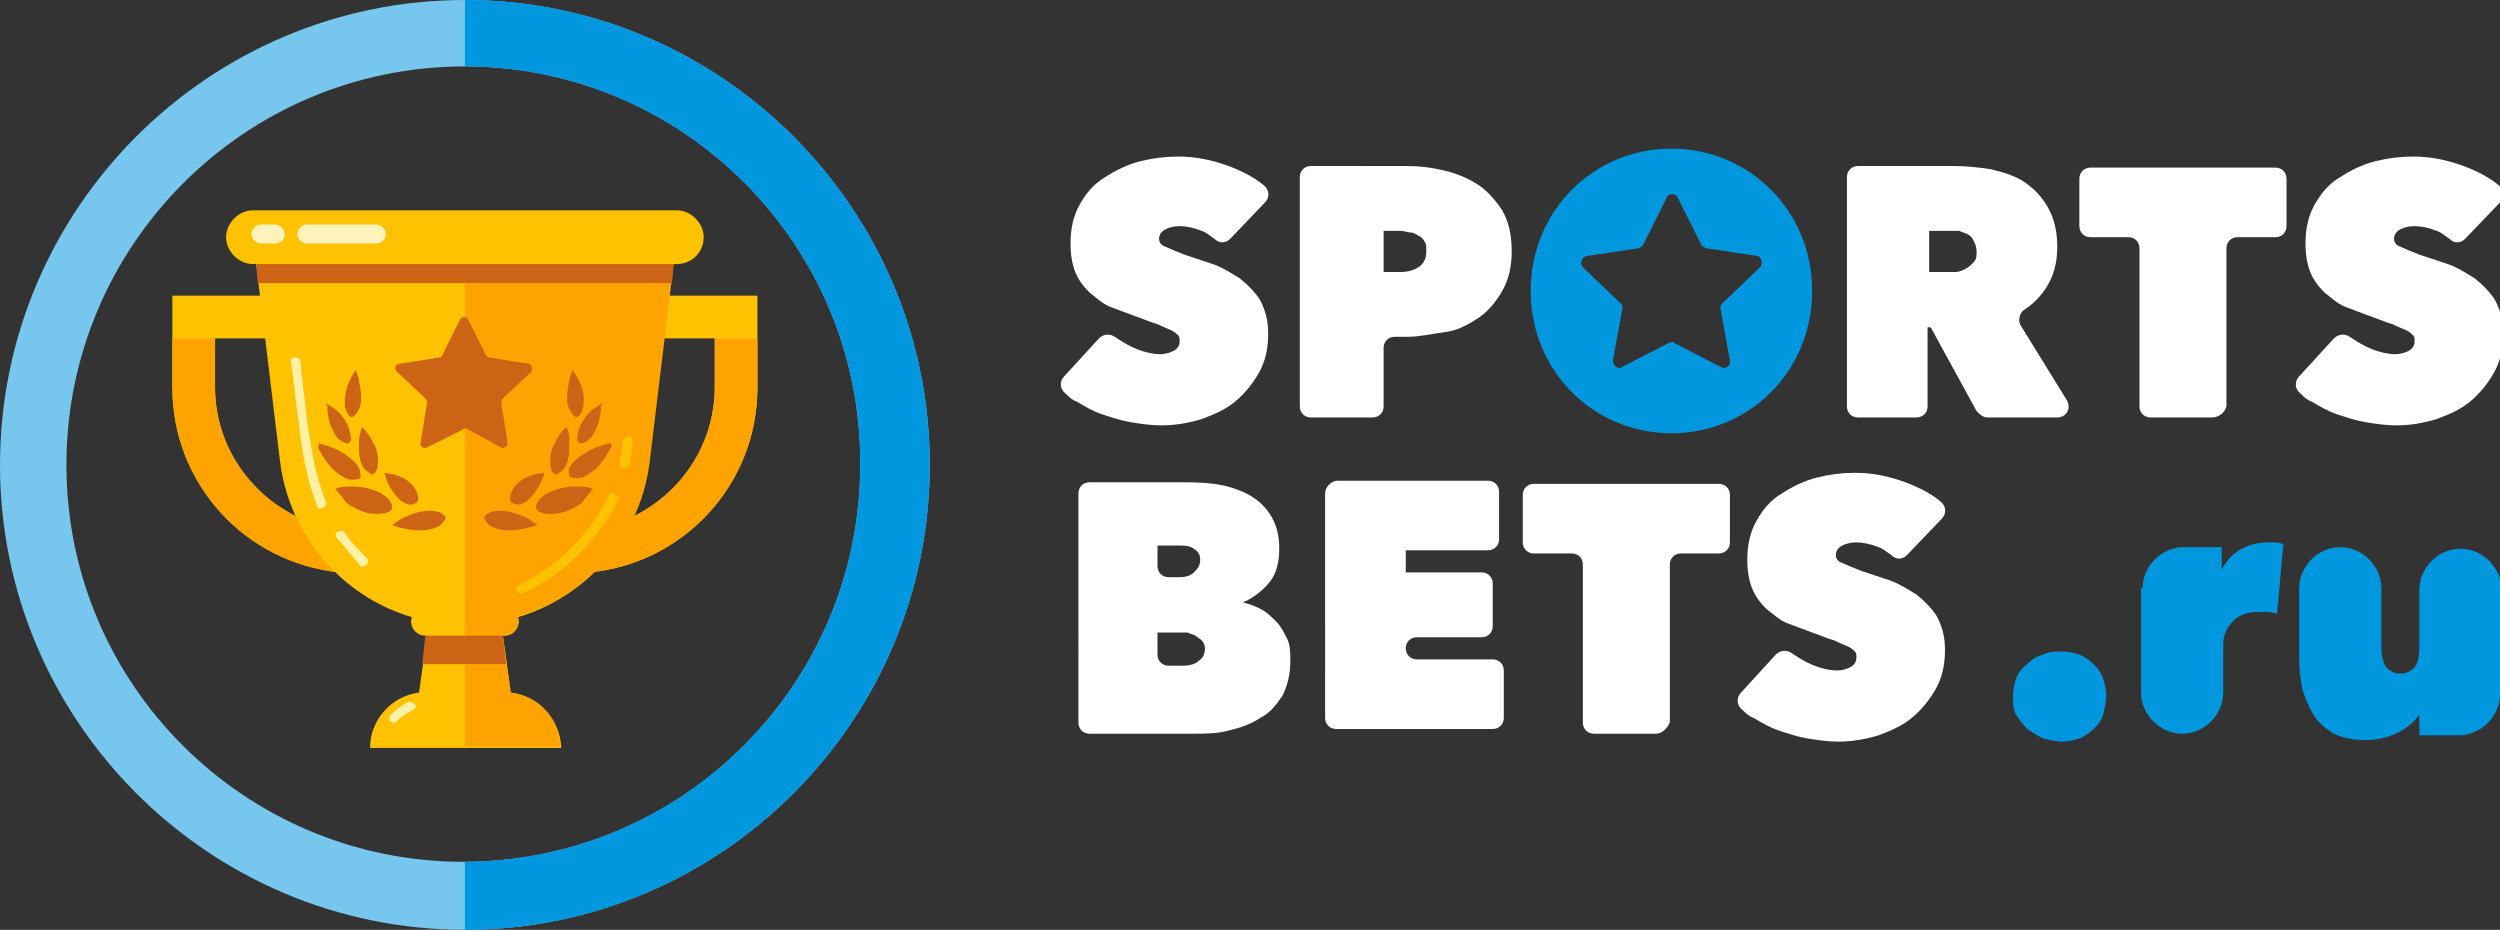 <svg version="1.1"
	 xmlns="http://www.w3.org/2000/svg" xmlns:xlink="http://www.w3.org/1999/xlink" xmlns:a="http://ns.adobe.com/AdobeSVGViewerExtensions/3.0/"
	 x="0px" y="0px" width="158.1px" height="58.8px" viewBox="0 0 158.1 58.8" style="enable-background:new 0 0 158.1 58.8;"
	 xml:space="preserve">
<rect x="0" y="0" width="158.1" height="58.8" fill="#333333" stroke="none"/>
<style type="text/css">
	.st0{fill:#FFC200;}
	.st1{fill:#FFA300;}
	.st2{fill:#CC6315;}
	.st3{fill:#FFF0A4;}
	.st4{fill:#FFF2BB;}
	.st5{fill:#76C6ED;}
	.st6{clip-path:url(#SVGID_2_);}
	.st7{fill:#0097DF;}
	.st8{fill:#FFFFFF;}
	.st9{clip-path:url(#SVGID_4_);}
</style>
<defs>
</defs>
<g>
	<g>
		<g>
			<g>
				<path class="st0" d="M21.5,33.5c-4.4-0.6-7.9-4.4-7.9-9v-3.1h7.9v-2.7H10.9v5.8c0,6.1,4.6,11.1,10.6,11.7V33.5z"/>
				<path class="st1" d="M10.9,21.4v3.1c0,6.1,4.6,11.1,10.6,11.7v-2.7c-4.4-0.6-7.9-4.4-7.9-9v-3.1H10.9z"/>
				<path class="st0" d="M37.3,33.5c4.4-0.6,7.9-4.4,7.9-9v-3.1h-7.9v-2.7h10.6v5.8c0,6.1-4.6,11.1-10.6,11.7V33.5z"/>
				<path class="st1" d="M47.9,21.4v3.1c0,6.1-4.6,11.1-10.6,11.7v-2.7c4.4-0.6,7.9-4.4,7.9-9v-3.1H47.9z"/>
				<path class="st0" d="M32.3,43.8l-0.5-3.6h0.1c0.5,0,0.9-0.4,0.9-0.9c0-0.5-0.4-0.9-0.9-0.9h-5c-0.5,0-0.9,0.4-0.9,0.9
					c0,0.5,0.4,0.9,0.9,0.9H27l-0.5,3.6c-1.7,0.2-3.1,1.7-3.1,3.5v0h12.1v0C35.4,45.4,34,44,32.3,43.8z"/>
				<path class="st0" d="M29.5,39.5h-0.2c-5.9,0-10.9-4.5-11.6-10.4l-1.5-12.4l0.1,0c0.5-0.1,25.7-0.1,26.1,0l0.1,0l-1.5,12.4
					C40.4,35,35.4,39.5,29.5,39.5z"/>
				<path class="st1" d="M42.6,16.7l-0.1,0c-4.5,0-8.7-0.1-13.1-0.1v22.9h0.1c1,0,2-0.1,2.9-0.4c0.2-0.1,0.4-0.1,0.6-0.2
					c0.3-0.1,0.5-0.2,0.8-0.3c3.9-1.5,6.8-5.1,7.3-9.5L42.6,16.7z"/>
				<path class="st1" d="M32.3,43.8l-0.5-3.6h0.1c0.5,0,0.9-0.4,0.9-0.9c0-0.5-0.4-0.9-0.9-0.9h-2.5v8.8h6v0
					C35.4,45.4,34,44,32.3,43.8z"/>
				<polygon class="st2" points="32,42 31.8,40.2 26.9,40.2 26.7,42 				"/>
				<g>
					<path class="st3" d="M20.6,31.7c-0.7-1.7-0.9-3.4-1.2-5.2c-0.1-1.2-0.3-2.4-0.4-3.6c0-0.4-0.7-0.4-0.6,0
						c0.2,1.3,0.3,2.6,0.5,3.9c0.2,1.8,0.5,3.6,1.2,5.3C20.2,32.3,20.8,32,20.6,31.7L20.6,31.7z"/>
				</g>
				<g>
					<path class="st3" d="M23.2,35.3c-0.5-0.5-1-1-1.4-1.6c-0.2-0.3-0.8,0-0.5,0.3c0.5,0.6,1,1.2,1.5,1.8C23,36,23.5,35.5,23.2,35.3
						L23.2,35.3z"/>
				</g>
				<g>
					<path class="st0" d="M38.5,31.3c-1.2,2.5-3.2,4.5-5.7,5.7c-0.4,0.2,0,0.7,0.3,0.5c2.6-1.2,4.7-3.3,6-5.9
						C39.2,31.3,38.6,31,38.5,31.3L38.5,31.3z"/>
				</g>
				<g>
					<path class="st0" d="M39.4,27.9c0,0.4-0.1,0.8-0.2,1.3c-0.1,0.4,0.5,0.6,0.6,0.2c0.1-0.5,0.2-1,0.2-1.4
						C40.1,27.5,39.5,27.5,39.4,27.9L39.4,27.9z"/>
				</g>
				<g>
					<path class="st3" d="M25.8,44.4c-0.4,0.2-0.8,0.5-1.1,0.8c-0.3,0.3,0.2,0.7,0.4,0.4c0.3-0.3,0.6-0.5,1-0.7
						C26.5,44.8,26.2,44.3,25.8,44.4L25.8,44.4z"/>
				</g>
			</g>
			<path class="st2" d="M42.6,16.6l-0.1,1.3H16.3l-0.1-1.3l0.1,0c0.4-0.1,25.8-0.1,26.2,0L42.6,16.6z"/>
			<path class="st0" d="M42.8,16.7H16c-0.9,0-1.7-0.8-1.7-1.7l0,0c0-0.9,0.8-1.7,1.7-1.7h26.8c0.9,0,1.7,0.8,1.7,1.7l0,0
				C44.5,16,43.7,16.7,42.8,16.7z"/>
			<path class="st4" d="M17.4,15.4h-0.9c-0.3,0-0.6-0.3-0.6-0.6l0,0c0-0.3,0.3-0.6,0.6-0.6h0.9c0.3,0,0.6,0.3,0.6,0.6l0,0
				C18,15.2,17.7,15.4,17.4,15.4z"/>
			<path class="st4" d="M23.8,15.4h-4.4c-0.3,0-0.6-0.3-0.6-0.6l0,0c0-0.3,0.3-0.6,0.6-0.6h4.4c0.3,0,0.6,0.3,0.6,0.6l0,0
				C24.4,15.2,24.1,15.4,23.8,15.4z"/>
		</g>
		<g>
			<g>
				<g id="_x35_2CFjl_4_">
					<g>
						<path class="st2" d="M37.5,30.9c-0.1,0-0.3-0.1-0.4-0.1c-0.9-0.1-1.7,0-2.5,0.4c-0.3,0.2-0.6,0.4-0.7,0.8c0,0.1,0,0.2,0.1,0.3
							c0.3,0.2,0.6,0.2,0.9,0.2c0.7,0,1.3-0.3,1.9-0.7C36.9,31.6,37.2,31.3,37.5,30.9C37.5,31,37.5,31,37.5,30.9z"/>
						<path class="st2" d="M34,33.2c-0.2-0.1-0.4-0.3-0.6-0.4c-0.6-0.3-1.2-0.5-1.8-0.5c-0.4,0-0.7,0.1-0.9,0.3
							c-0.1,0.1-0.1,0.2,0,0.3c0.2,0.4,0.6,0.5,1,0.6C32.3,33.6,33.1,33.5,34,33.2C33.9,33.2,34,33.2,34,33.2z"/>
						<path class="st2" d="M38.6,28c-0.2,0.1-0.4,0.1-0.6,0.2c-0.7,0.2-1.3,0.6-1.8,1.1C36,29.5,35.9,29.7,36,30
							c0,0.1,0,0.2,0.2,0.2c0.4,0.1,0.7,0,1-0.2c0.7-0.4,1.1-1.1,1.5-1.8C38.6,28.1,38.6,28.1,38.6,28z"/>
						<path class="st2" d="M34.4,29.9C34.4,29.8,34.4,29.8,34.4,29.9c-0.9,0.1-1.6,0.4-2,1.1c-0.1,0.2-0.2,0.5-0.1,0.7
							c0,0.1,0.1,0.1,0.1,0.1c0.3,0.2,0.6,0.1,0.9-0.1c0.4-0.3,0.7-0.8,0.9-1.2C34.3,30.3,34.4,30.1,34.4,29.9z"/>
						<path class="st2" d="M36.2,23.4c-0.1,0.3-0.2,0.5-0.2,0.7c-0.1,0.5-0.2,1-0.1,1.5c0.1,0.3,0.2,0.5,0.4,0.7
							c0.1,0.1,0.2,0.1,0.3,0c0.2-0.2,0.3-0.5,0.3-0.8C37,24.8,36.7,24.1,36.2,23.4C36.3,23.5,36.3,23.4,36.2,23.4z"/>
						<path class="st2" d="M35.8,27c-0.3,0.3-0.5,0.6-0.7,1c-0.2,0.3-0.3,0.7-0.3,1.1c0,0.3,0,0.6,0.2,0.8c0.1,0.1,0.1,0.1,0.2,0.1
							c0.2-0.1,0.4-0.3,0.5-0.4c0.3-0.5,0.3-1,0.3-1.5C36,27.6,36,27.3,35.8,27C35.9,27,35.9,27,35.8,27z"/>
						<path class="st2" d="M38.1,25.5c-0.2,0.1-0.3,0.2-0.5,0.3c-0.4,0.3-0.7,0.7-0.9,1.1c-0.1,0.3-0.2,0.6-0.2,0.9
							c0.1,0.2,0.1,0.3,0.4,0.2c0.3-0.1,0.6-0.4,0.7-0.7c0.3-0.5,0.4-1.1,0.4-1.7C38.1,25.6,38.1,25.6,38.1,25.5z"/>
					</g>
				</g>
				<g id="_x35_2CFjl_3_">
					<g>
						<path class="st2" d="M21.2,30.9c0.1,0,0.3-0.1,0.4-0.1c0.9-0.1,1.7,0,2.5,0.4c0.3,0.2,0.6,0.4,0.7,0.8c0,0.1,0,0.2-0.1,0.3
							c-0.3,0.2-0.6,0.2-0.9,0.2c-0.7,0-1.3-0.3-1.9-0.7C21.8,31.6,21.5,31.3,21.2,30.9C21.2,31,21.2,31,21.2,30.9z"/>
						<path class="st2" d="M24.8,33.2c0.2-0.1,0.4-0.3,0.6-0.4c0.6-0.3,1.2-0.5,1.8-0.5c0.4,0,0.7,0.1,0.9,0.3
							c0.1,0.1,0.1,0.2,0,0.3c-0.2,0.4-0.6,0.5-1,0.6C26.4,33.6,25.6,33.5,24.8,33.2C24.8,33.2,24.8,33.2,24.8,33.2z"/>
						<path class="st2" d="M20.1,28c0.2,0.1,0.4,0.1,0.6,0.2c0.7,0.2,1.3,0.6,1.8,1.1c0.2,0.2,0.3,0.5,0.3,0.8c0,0.1,0,0.2-0.2,0.2
							c-0.4,0.1-0.7,0-1-0.2c-0.7-0.4-1.1-1.1-1.5-1.8C20.2,28.1,20.2,28.1,20.1,28z"/>
						<path class="st2" d="M24.3,29.9C24.4,29.8,24.4,29.8,24.3,29.9c0.9,0.1,1.6,0.4,2,1.1c0.1,0.2,0.2,0.5,0.1,0.7
							c0,0.1-0.1,0.1-0.1,0.1c-0.3,0.2-0.6,0.1-0.9-0.1c-0.4-0.3-0.7-0.8-0.9-1.2C24.4,30.3,24.4,30.1,24.3,29.9z"/>
						<path class="st2" d="M22.5,23.4c0.1,0.3,0.2,0.5,0.2,0.7c0.1,0.5,0.2,1,0.1,1.5c-0.1,0.3-0.2,0.5-0.4,0.7
							c-0.1,0.1-0.2,0.1-0.3,0c-0.2-0.2-0.3-0.5-0.3-0.8C21.8,24.8,22,24.1,22.5,23.4C22.5,23.5,22.5,23.4,22.5,23.4z"/>
						<path class="st2" d="M22.9,27c0.3,0.3,0.5,0.6,0.7,1c0.2,0.3,0.3,0.7,0.3,1.1c0,0.3,0,0.6-0.2,0.8c-0.1,0.1-0.1,0.1-0.2,0.1
							c-0.2-0.1-0.4-0.3-0.5-0.4c-0.3-0.5-0.3-1-0.3-1.5C22.7,27.6,22.8,27.3,22.9,27C22.9,27,22.9,27,22.9,27z"/>
						<path class="st2" d="M20.6,25.5c0.2,0.1,0.3,0.2,0.5,0.3c0.4,0.3,0.7,0.7,0.9,1.1c0.1,0.3,0.2,0.6,0.2,0.9
							c-0.1,0.2-0.1,0.3-0.4,0.2c-0.3-0.1-0.6-0.4-0.7-0.7c-0.3-0.5-0.4-1.1-0.4-1.7C20.6,25.6,20.6,25.6,20.6,25.5z"/>
					</g>
				</g>
			</g>
			<path class="st2" d="M29.2,27.2L27,28.3c-0.2,0.1-0.5-0.1-0.4-0.3l0.4-2.5c0-0.1,0-0.2-0.1-0.3l-1.8-1.7
				c-0.2-0.2-0.1-0.5,0.2-0.5l2.5-0.4c0.1,0,0.2-0.1,0.2-0.2l1.1-2.2c0.1-0.2,0.4-0.2,0.5,0l1.1,2.2c0,0.1,0.1,0.1,0.2,0.2l2.5,0.4
				c0.2,0,0.3,0.3,0.2,0.5l-1.8,1.7c-0.1,0.1-0.1,0.2-0.1,0.3l0.4,2.5c0,0.2-0.2,0.4-0.4,0.3l-2.2-1.2
				C29.4,27.1,29.3,27.1,29.2,27.2z"/>
		</g>
	</g>
	<g>
		<g>
			<path class="st5" d="M29.4,58.8C13.2,58.8,0,45.6,0,29.4S13.2,0,29.4,0s29.4,13.2,29.4,29.4S45.6,58.8,29.4,58.8z M29.4,4.2
				C15.5,4.2,4.2,15.5,4.2,29.4c0,13.9,11.3,25.1,25.1,25.1c13.9,0,25.1-11.3,25.1-25.1C54.5,15.5,43.2,4.2,29.4,4.2z"/>
		</g>
		<g>
			<defs>
				<rect id="SVGID_1_" x="29.4" width="29.4" height="58.8"/>
			</defs>
			<clipPath id="SVGID_2_">
				<use xlink:href="#SVGID_1_"  style="overflow:visible;"/>
			</clipPath>
			<g class="st6">
				<path class="st7" d="M29.4,58.8C13.2,58.8,0,45.6,0,29.4S13.2,0,29.4,0s29.4,13.2,29.4,29.4S45.6,58.8,29.4,58.8z M29.4,4.2
					C15.5,4.2,4.2,15.5,4.2,29.4c0,13.9,11.3,25.1,25.1,25.1c13.9,0,25.1-11.3,25.1-25.1C54.5,15.5,43.2,4.2,29.4,4.2z"/>
			</g>
		</g>
	</g>
</g>
<path class="st7" d="M105.7,9.4c-4.9,0-8.9,3.9-8.9,9s4,9,8.9,9c4.9,0,8.9-3.9,8.9-9S110.6,9.4,105.7,9.4z M111.3,16.9l-2.4,2.3
	c-0.1,0.1-0.1,0.2-0.1,0.3l0.6,3.3c0.1,0.3-0.3,0.6-0.6,0.4l-2.9-1.5c-0.1-0.1-0.2-0.1-0.4,0l-2.9,1.5c-0.3,0.2-0.6-0.1-0.6-0.4
	l0.6-3.3c0-0.1,0-0.3-0.1-0.3l-2.4-2.3c-0.2-0.2-0.1-0.6,0.2-0.7l3.3-0.5c0.1,0,0.2-0.1,0.3-0.2l1.5-3c0.1-0.3,0.6-0.3,0.7,0l1.5,3
	c0.1,0.1,0.2,0.2,0.3,0.2l3.3,0.5C111.4,16.3,111.5,16.7,111.3,16.9z"/>
<g>
	<path class="st8" d="M73.4,26.9c-0.6,0-1.3-0.1-1.9-0.2c-0.6-0.1-1.2-0.3-1.8-0.5c-0.6-0.2-1.1-0.5-1.6-0.8
		c-0.3-0.1-0.5-0.3-0.7-0.5c-0.4-0.3-0.4-0.8-0.1-1.1l2.2-2.4c0.3-0.3,0.7-0.3,1-0.1c0.3,0.2,0.6,0.4,1,0.6c0.6,0.3,1.3,0.5,1.9,0.5
		c0.3,0,0.6-0.1,0.8-0.2c0.2-0.1,0.4-0.3,0.4-0.6c0-0.2,0-0.3-0.1-0.4c-0.1-0.1-0.2-0.2-0.4-0.3c-0.2-0.1-0.5-0.2-0.9-0.4
		c-0.4-0.1-0.8-0.3-1.4-0.5c-0.5-0.2-1.1-0.4-1.6-0.6c-0.5-0.2-0.9-0.6-1.3-0.9c-0.4-0.4-0.7-0.8-0.9-1.3c-0.2-0.5-0.3-1.1-0.3-1.8
		c0-1,0.2-1.8,0.6-2.5s0.9-1.3,1.6-1.7c0.6-0.4,1.4-0.8,2.2-1c0.8-0.2,1.6-0.3,2.4-0.3c1.1,0,2.1,0.2,3.2,0.6
		c0.8,0.3,1.6,0.7,2.2,1.2c0.4,0.3,0.4,0.8,0.1,1.1l-2.2,2.3c-0.3,0.3-0.7,0.3-1,0c-0.3-0.2-0.5-0.4-0.8-0.5c-0.5-0.2-1-0.3-1.4-0.3
		c-0.4,0-0.7,0.1-0.9,0.2c-0.2,0.1-0.4,0.3-0.4,0.6c0,0.2,0.1,0.4,0.4,0.5c0.2,0.1,0.7,0.3,1.2,0.5c0.6,0.2,1.2,0.4,1.8,0.6
		c0.6,0.2,1.2,0.6,1.7,0.9c0.5,0.4,1,0.9,1.3,1.4c0.3,0.6,0.5,1.2,0.5,2.1c0,1-0.2,1.8-0.6,2.5c-0.4,0.7-0.9,1.3-1.5,1.8
		c-0.6,0.5-1.3,0.8-2.1,1.1C75,26.8,74.2,26.9,73.4,26.9z"/>
	<path class="st8" d="M87.5,22v3.7c0,0.4-0.3,0.7-0.7,0.7h-3.9c-0.4,0-0.7-0.3-0.7-0.7V11.2c0-0.4,0.3-0.7,0.7-0.7H89
		c0.8,0,1.6,0.1,2.4,0.3c0.8,0.2,1.5,0.5,2.1,0.9c0.6,0.4,1.1,1,1.5,1.6c0.4,0.7,0.6,1.5,0.6,2.6c0,1-0.2,1.8-0.6,2.5
		c-0.4,0.7-0.9,1.3-1.5,1.7s-1.3,0.8-2.1,0.9s-1.6,0.3-2.4,0.3h-0.8C87.8,21.3,87.5,21.6,87.5,22z M87.5,14.6v2.6h1.1
		c0.4,0,0.8-0.1,1.1-0.3s0.5-0.5,0.5-1c0-0.3,0-0.5-0.1-0.6c-0.1-0.2-0.2-0.3-0.4-0.4c-0.2-0.1-0.3-0.2-0.5-0.2
		c-0.2,0-0.4-0.1-0.6-0.1H87.5z"/>
	<path class="st8" d="M116.8,11.2c0-0.4,0.3-0.7,0.7-0.7h6.1c0.8,0,1.6,0.1,2.3,0.2c0.8,0.2,1.5,0.4,2.1,0.8
		c0.6,0.4,1.1,0.9,1.5,1.6c0.4,0.7,0.6,1.5,0.6,2.5c0,1-0.2,1.8-0.7,2.6c-0.4,0.6-0.8,1-1.4,1.4c-0.3,0.2-0.4,0.7-0.2,1l2.9,4.7
		c0.3,0.5,0,1.1-0.6,1.1h-4.4c-0.3,0-0.5-0.2-0.7-0.4l-2.9-5.3h-0.2v5c0,0.4-0.3,0.7-0.7,0.7h-3.7c-0.4,0-0.7-0.3-0.7-0.7V11.2z
		 M122,17.2h1.1c0.2,0,0.4,0,0.6,0c0.2,0,0.4-0.1,0.6-0.2s0.3-0.2,0.5-0.4s0.2-0.4,0.2-0.7c0-0.3-0.1-0.5-0.2-0.7
		c-0.1-0.2-0.2-0.3-0.4-0.4c-0.2-0.1-0.3-0.1-0.5-0.2c-0.2,0-0.4,0-0.5,0H122V17.2z"/>
	<path class="st8" d="M139.9,26.4H136c-0.4,0-0.7-0.3-0.7-0.7v-10c0-0.4-0.3-0.7-0.7-0.7h-2.4c-0.4,0-0.7-0.3-0.7-0.7v-3
		c0-0.4,0.3-0.7,0.7-0.7h11.7c0.4,0,0.7,0.3,0.7,0.7v3c0,0.4-0.3,0.7-0.7,0.7h-2.4c-0.4,0-0.7,0.3-0.7,0.7v10
		C140.7,26.1,140.3,26.4,139.9,26.4z"/>
	<path class="st8" d="M151.5,26.9c-0.6,0-1.3-0.1-1.9-0.2c-0.6-0.1-1.2-0.3-1.8-0.5c-0.6-0.2-1.1-0.5-1.6-0.8
		c-0.3-0.1-0.5-0.3-0.7-0.5c-0.4-0.3-0.4-0.8-0.1-1.1l2.2-2.4c0.3-0.3,0.7-0.3,1-0.1c0.3,0.2,0.6,0.4,1,0.6c0.6,0.3,1.3,0.5,1.9,0.5
		c0.3,0,0.6-0.1,0.8-0.2c0.2-0.1,0.4-0.3,0.4-0.6c0-0.2,0-0.3-0.1-0.4c-0.1-0.1-0.2-0.2-0.4-0.3c-0.2-0.1-0.5-0.2-0.9-0.4
		c-0.4-0.1-0.8-0.3-1.4-0.5c-0.5-0.2-1.1-0.4-1.6-0.6c-0.5-0.2-0.9-0.6-1.3-0.9c-0.4-0.4-0.7-0.8-0.9-1.3c-0.2-0.5-0.3-1.1-0.3-1.8
		c0-1,0.2-1.8,0.6-2.5s0.9-1.3,1.6-1.7c0.6-0.4,1.4-0.8,2.2-1c0.8-0.2,1.6-0.3,2.4-0.3c1.1,0,2.1,0.2,3.2,0.6
		c0.8,0.3,1.6,0.7,2.2,1.2c0.4,0.3,0.4,0.8,0.1,1.1l-2.2,2.3c-0.3,0.3-0.7,0.3-1,0c-0.3-0.2-0.5-0.4-0.8-0.5c-0.5-0.2-1-0.3-1.4-0.3
		c-0.4,0-0.7,0.1-0.9,0.2c-0.2,0.1-0.4,0.3-0.4,0.6c0,0.2,0.1,0.4,0.4,0.5c0.2,0.1,0.7,0.3,1.2,0.5c0.6,0.2,1.2,0.4,1.8,0.6
		c0.6,0.2,1.2,0.6,1.7,0.9c0.5,0.4,1,0.9,1.3,1.4c0.3,0.6,0.5,1.2,0.5,2.1c0,1-0.2,1.8-0.6,2.5c-0.4,0.7-0.9,1.3-1.5,1.8
		c-0.6,0.5-1.3,0.8-2.1,1.1C153.1,26.8,152.3,26.9,151.5,26.9z"/>
	<path class="st8" d="M78.6,38.1c0.4,0.1,0.7,0.2,1.1,0.4c0.4,0.2,0.7,0.5,1,0.8c0.3,0.3,0.5,0.7,0.7,1.1c0.2,0.4,0.2,0.9,0.2,1.4
		c0,0.9-0.2,1.6-0.5,2.2c-0.4,0.6-0.8,1.1-1.4,1.4c-0.6,0.4-1.2,0.6-2,0.8c-0.7,0.2-1.5,0.2-2.3,0.2h-6.5c-0.4,0-0.7-0.3-0.7-0.7
		V31.2c0-0.4,0.3-0.7,0.7-0.7h5.8c0.6,0,1.3,0,2.1,0.1c0.7,0.1,1.4,0.3,2,0.6c0.6,0.3,1.1,0.7,1.5,1.3c0.4,0.6,0.6,1.3,0.6,2.2
		c0,0.9-0.2,1.6-0.6,2.1S79.3,37.8,78.6,38.1L78.6,38.1z M73.2,34.6v1.2c0,0.4,0.3,0.7,0.7,0.7h0.7c0.4,0,0.7-0.1,0.9-0.3
		c0.2-0.2,0.4-0.4,0.4-0.8c0-0.3-0.1-0.5-0.4-0.7s-0.6-0.2-1-0.2H73.2z M73.2,40v1.4c0,0.4,0.3,0.7,0.7,0.7h0.9c0.4,0,0.8-0.1,1-0.3
		c0.3-0.2,0.4-0.5,0.4-0.8c0-0.2-0.1-0.4-0.2-0.5c-0.1-0.1-0.3-0.2-0.4-0.3c-0.2-0.1-0.3-0.1-0.5-0.2c-0.2,0-0.4,0-0.5,0H73.2z"/>
	<path class="st8" d="M84.6,30.4h9.5c0.4,0,0.7,0.3,0.7,0.7v3c0,0.4-0.3,0.7-0.7,0.7h-5.2v1.4h4.8c0.4,0,0.7,0.3,0.7,0.7v2.7
		c0,0.4-0.3,0.7-0.7,0.7h-4.1c-0.4,0-0.7,0.3-0.7,0.7l0,0c0,0.4,0.3,0.7,0.7,0.7h4.8c0.4,0,0.7,0.3,0.7,0.7v3c0,0.4-0.3,0.7-0.7,0.7
		h-9.9c-0.4,0-0.7-0.3-0.7-0.7V31.2C83.8,30.8,84.2,30.4,84.6,30.4z"/>
	<path class="st8" d="M104.7,46.4h-3.9c-0.4,0-0.7-0.3-0.7-0.7v-10c0-0.4-0.3-0.7-0.7-0.7h-2.4c-0.4,0-0.7-0.3-0.7-0.7v-3
		c0-0.4,0.3-0.7,0.7-0.7h11.7c0.4,0,0.7,0.3,0.7,0.7v3c0,0.4-0.3,0.7-0.7,0.7h-2.4c-0.4,0-0.7,0.3-0.7,0.7v10
		C105.4,46.1,105.1,46.4,104.7,46.4z"/>
	<path class="st8" d="M116.2,46.9c-0.6,0-1.3-0.1-1.9-0.2c-0.6-0.1-1.2-0.3-1.8-0.5c-0.6-0.2-1.1-0.5-1.6-0.8
		c-0.3-0.1-0.5-0.3-0.7-0.5c-0.4-0.3-0.4-0.8-0.1-1.1l2.2-2.4c0.3-0.3,0.7-0.3,1-0.1c0.3,0.2,0.6,0.4,1,0.6c0.6,0.3,1.3,0.5,1.9,0.5
		c0.3,0,0.6-0.1,0.8-0.2c0.2-0.1,0.4-0.3,0.4-0.6c0-0.2,0-0.3-0.1-0.4c-0.1-0.1-0.2-0.2-0.4-0.3c-0.2-0.1-0.5-0.2-0.9-0.4
		c-0.4-0.1-0.8-0.3-1.4-0.5c-0.5-0.2-1.1-0.4-1.6-0.6c-0.5-0.2-0.9-0.6-1.3-0.9c-0.4-0.4-0.7-0.8-0.9-1.3c-0.2-0.5-0.3-1.1-0.3-1.8
		c0-1,0.2-1.8,0.6-2.5s0.9-1.3,1.6-1.7c0.6-0.4,1.4-0.8,2.2-1c0.8-0.2,1.6-0.3,2.4-0.3c1.1,0,2.1,0.2,3.2,0.6
		c0.8,0.3,1.6,0.7,2.2,1.2c0.4,0.3,0.4,0.8,0.1,1.1l-2.2,2.3c-0.3,0.3-0.7,0.3-1,0c-0.3-0.2-0.5-0.4-0.8-0.5c-0.5-0.2-1-0.3-1.4-0.3
		c-0.4,0-0.7,0.1-0.9,0.2c-0.2,0.1-0.4,0.3-0.4,0.6c0,0.2,0.1,0.4,0.4,0.5c0.2,0.1,0.7,0.3,1.2,0.5c0.6,0.2,1.2,0.4,1.8,0.6
		c0.6,0.2,1.2,0.6,1.7,0.9c0.5,0.4,1,0.9,1.3,1.4c0.3,0.6,0.5,1.2,0.5,2.1c0,1-0.2,1.8-0.6,2.5c-0.4,0.7-0.9,1.3-1.5,1.8
		c-0.6,0.5-1.3,0.8-2.1,1.1C117.8,46.8,117,46.9,116.2,46.9z"/>
</g>
<g>
	<path class="st7" d="M127.3,44c0-0.4,0.1-0.8,0.2-1.1s0.4-0.7,0.7-0.9c0.3-0.3,0.6-0.5,1-0.6c0.4-0.2,0.8-0.2,1.2-0.2
		c0.4,0,0.8,0.1,1.1,0.2s0.7,0.4,0.9,0.6c0.3,0.3,0.5,0.6,0.6,0.9s0.2,0.7,0.2,1.1s-0.1,0.8-0.2,1.2s-0.4,0.7-0.6,0.9
		s-0.6,0.5-0.9,0.6s-0.7,0.2-1.1,0.2c-0.4,0-0.8-0.1-1.2-0.2c-0.4-0.2-0.7-0.4-1-0.6c-0.3-0.3-0.5-0.6-0.7-0.9S127.3,44.4,127.3,44z
		"/>
	<path class="st7" d="M135.5,37.2c0-1.4,1.2-2.6,2.6-2.6h2.4V36h0c0.3-0.5,0.6-0.9,1.1-1.2c0.5-0.3,1.1-0.5,1.8-0.5
		c0.4,0,0.7,0,1,0.1l-0.4,4.4c-0.2,0-0.3-0.1-0.6-0.1c-0.2,0-0.4,0-0.6,0c-0.7,0-1.2,0.2-1.6,0.6s-0.6,0.9-0.6,1.4v3.1
		c0,1.4-1.2,2.6-2.6,2.6l0,0c-1.4,0-2.6-1.2-2.6-2.6V37.2z"/>
	<path class="st7" d="M158.1,43.9c0,1.4-1.2,2.6-2.6,2.6h-2.5v-1.3h0c-0.3,0.4-0.7,0.8-1.3,1.1c-0.6,0.3-1.3,0.5-2,0.5
		c-0.8,0-1.5-0.1-2.1-0.4c-0.5-0.3-1-0.7-1.3-1.2c-0.3-0.5-0.5-1-0.7-1.6c-0.1-0.6-0.2-1.2-0.2-1.8v-4.6c0-1.4,1.2-2.6,2.6-2.6l0,0
		c1.4,0,2.6,1.2,2.6,2.6v3.7c0,0.6,0.1,1,0.3,1.3c0.2,0.2,0.5,0.4,0.9,0.4c0.3,0,0.6-0.1,0.9-0.4c0.2-0.3,0.3-0.7,0.3-1.2v-3.7
		c0-1.4,1.2-2.6,2.6-2.6l0,0c1.4,0,2.6,1.2,2.6,2.6V43.9z"/>
</g>
</svg>
